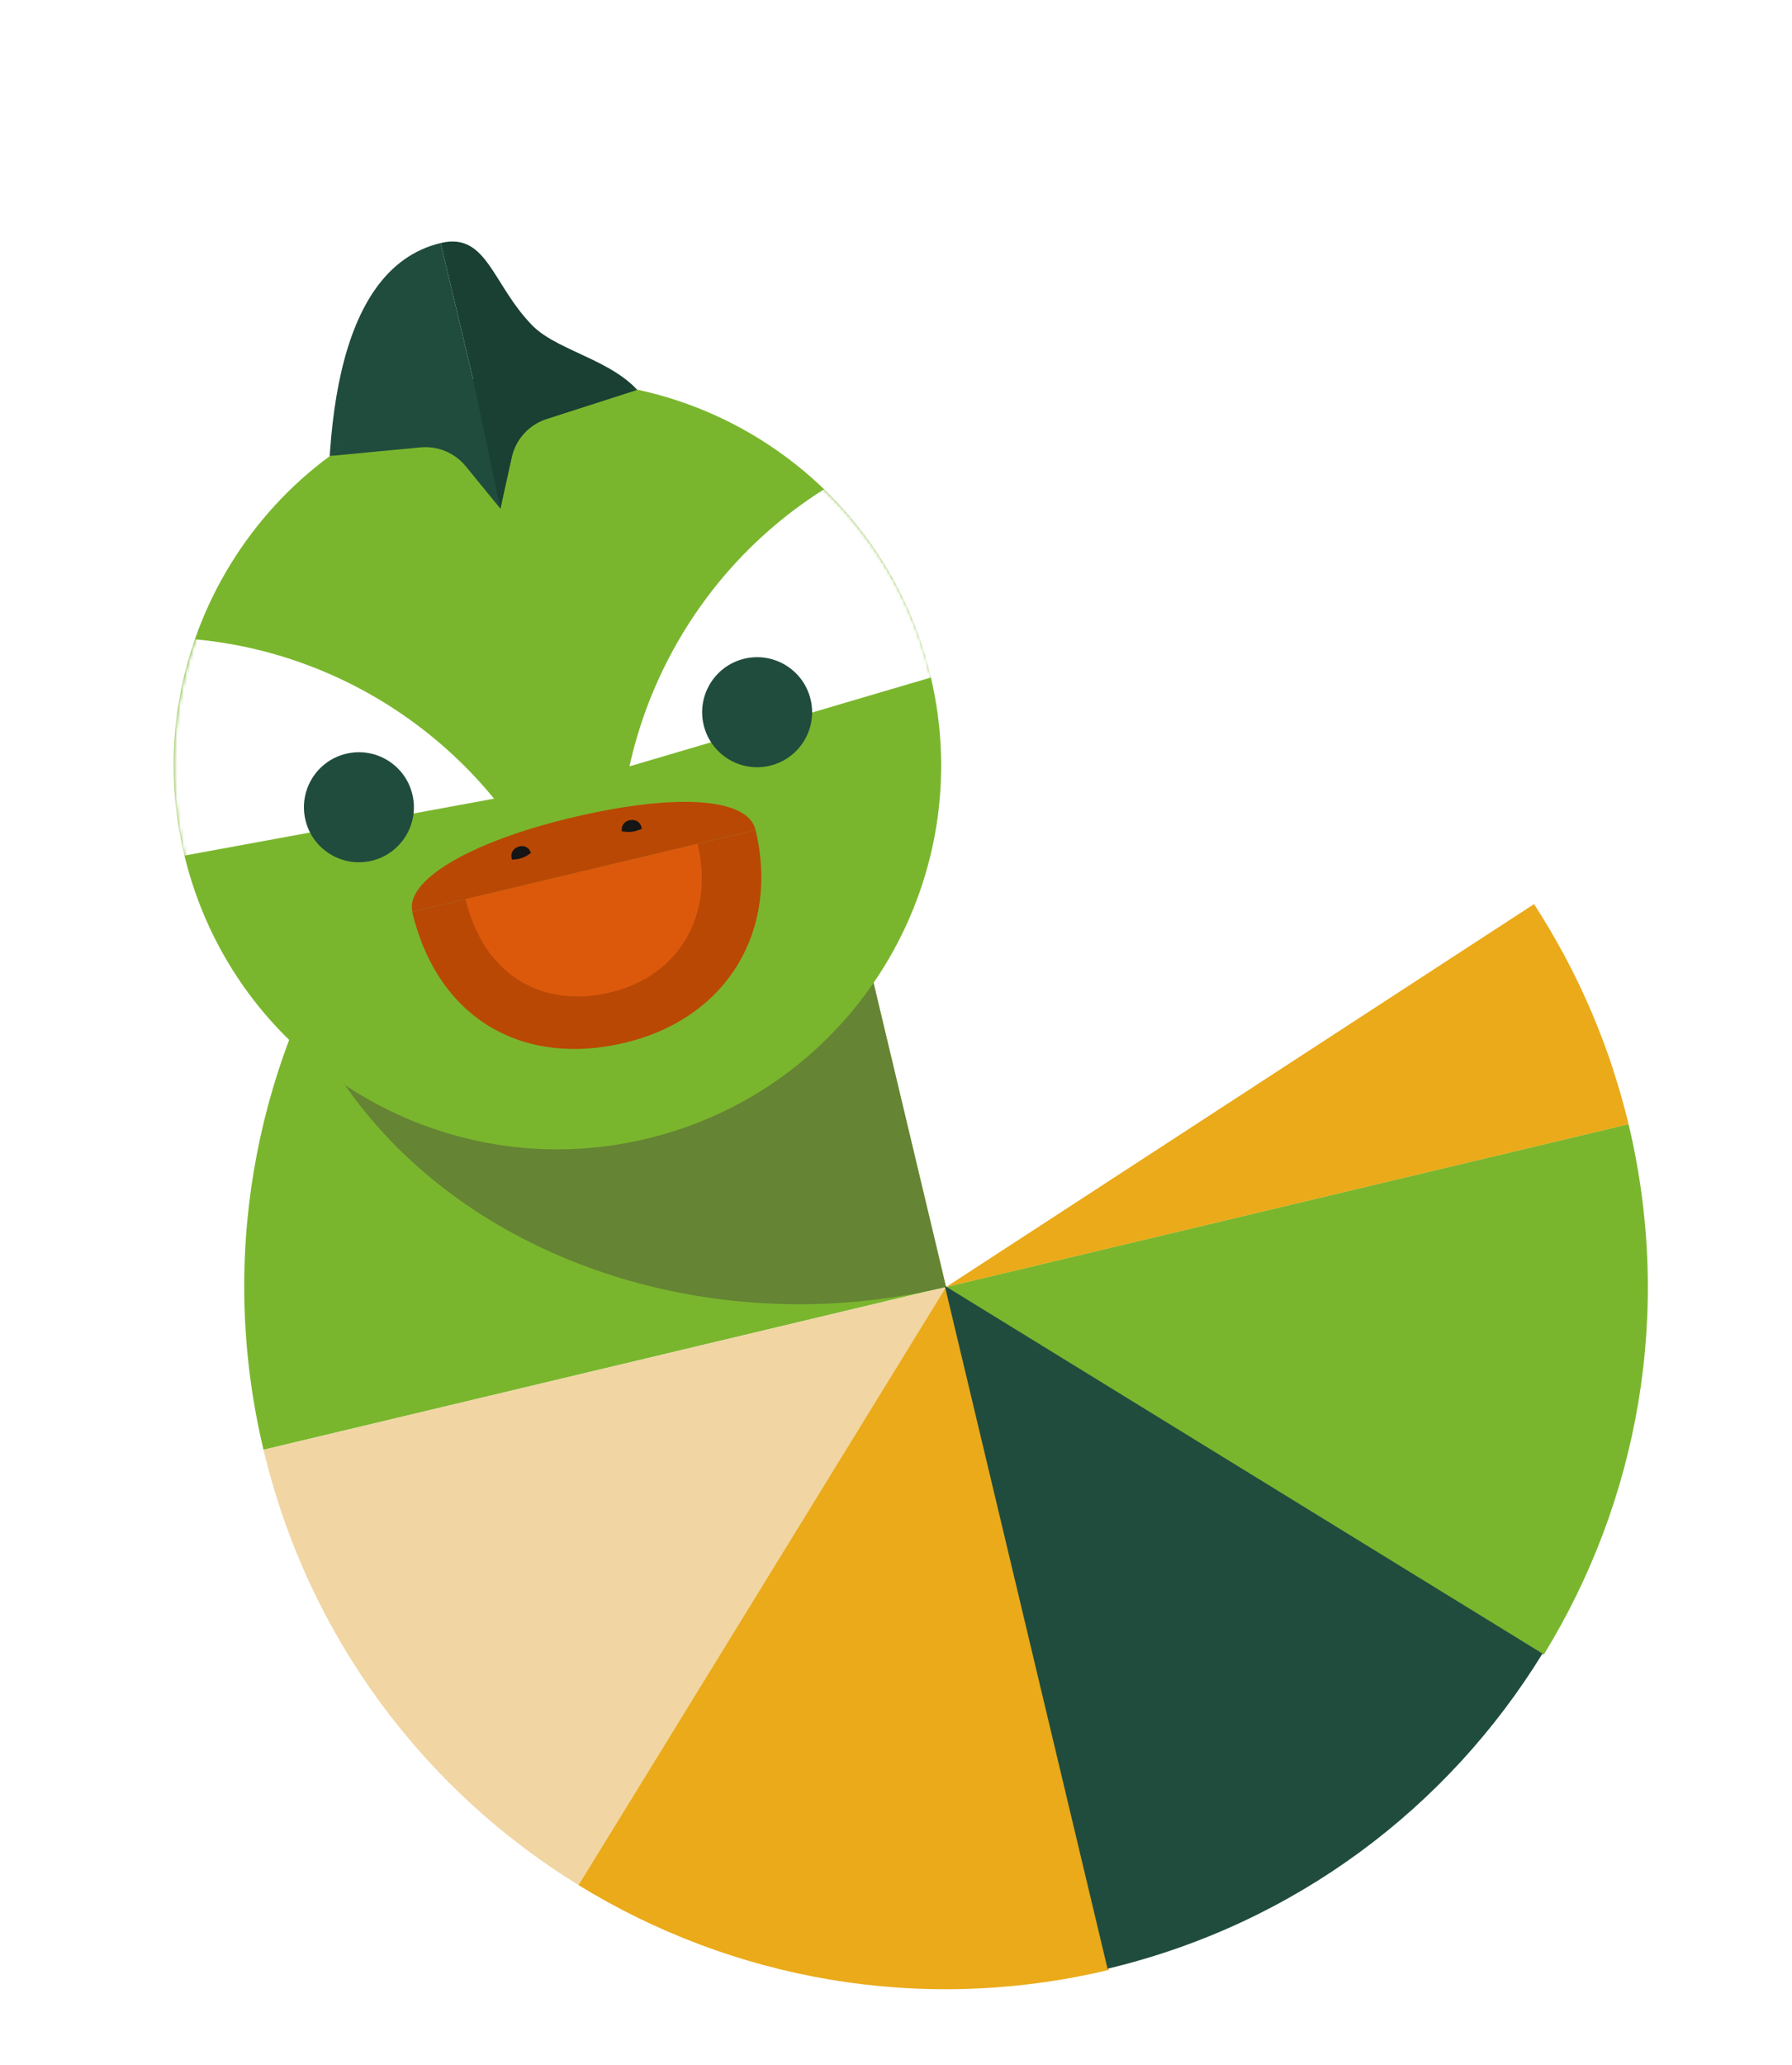 <svg width="541" height="623" viewBox="0 0 541 623" fill="none" xmlns="http://www.w3.org/2000/svg">
<g filter="url(#filter0_d)">
<path d="M236.456 176.485L285.597 382.539L79.556 431.677C52.416 317.875 122.668 203.621 236.456 176.485Z" fill="#7AB62D"/>
<path d="M79.564 431.706L285.604 382.569L174.646 563.006C128.473 534.615 93.133 488.607 79.564 431.706Z" fill="#F1D5A3"/>
<path d="M256.138 259.015L285.602 382.564C205.195 401.74 120.36 366.776 91.238 298.341L256.138 259.015Z" fill="#658434"/>
<path d="M285.604 382.569L334.742 588.61C277.855 602.177 220.836 591.407 174.649 563.02L285.604 382.569Z" fill="#EAAA19"/>
<path d="M491.654 333.428C505.224 390.329 494.452 447.335 466.047 493.51L285.6 382.569L491.654 333.428Z" fill="#7AB62D"/>
<path d="M285.228 382.21L465.68 493.166C437.289 539.338 391.267 574.681 334.366 588.251L285.228 382.21Z" fill="#204C3D"/>
<path d="M285.619 382.586L463.127 267.047C466.256 271.868 469.16 276.802 471.876 281.826L471.901 281.805C472.194 282.346 472.458 282.893 472.751 283.433C473.329 284.546 473.906 285.659 474.484 286.771C474.883 287.569 475.285 288.381 475.684 289.179C476.371 290.563 477.034 291.968 477.679 293.362C477.957 293.966 478.232 294.556 478.509 295.159C479.223 296.716 479.912 298.293 480.59 299.888C480.795 300.375 481.004 300.875 481.209 301.362C481.883 303.002 482.561 304.658 483.196 306.322C483.391 306.826 483.582 307.317 483.776 307.821C484.384 309.432 484.978 311.047 485.54 312.654C485.754 313.303 485.979 313.935 486.19 314.569C486.466 315.352 486.742 316.134 487.007 316.934L486.965 316.944C488.753 322.383 490.333 327.885 491.66 333.449L285.619 382.586Z" fill="#EAAA19"/>
<path d="M133.034 67.609C147.001 64.278 148.507 79.904 160.61 92.382C168.937 100.968 188.424 103.176 195.652 116.417C203.796 130.498 210.569 147.409 215.015 166.055L225.044 208.107L169.148 219.042L133.034 67.609Z" fill="#194033"/>
<path d="M133.034 67.609C124.897 69.55 118.484 74.298 113.525 81.205C104.114 94.313 99.944 115.197 99.182 139.424C98.269 155.664 99.858 173.812 104.304 192.457L114.333 234.51L169.148 219.042L133.034 67.609Z" fill="#204C3D"/>
<path d="M280.951 198.314C295.79 260.539 257.386 323.018 195.147 337.861C132.922 352.7 70.44 314.281 55.6 252.057C40.761 189.832 79.176 127.336 141.401 112.496C203.64 97.653 266.111 136.089 280.951 198.314Z" fill="#7AB62D"/>
<path d="M151.062 147.747L154.471 132.27C155.674 126.807 159.689 122.395 165.014 120.684L192.349 111.898L168.255 106.269L141.772 108.793L118.025 118.248L99.601 131.851L126.971 129.267C132.188 128.774 137.308 130.913 140.624 134.972L151.062 147.747Z" fill="#204C3D"/>
<path d="M151.062 147.747L154.471 132.27C155.675 126.807 159.69 122.395 165.015 120.684L192.35 111.898L168.255 106.269L142.797 108.548L151.062 147.747Z" fill="#194033"/>
<mask id="mask0" mask-type="alpha" maskUnits="userSpaceOnUse" x="28" y="85" width="281" height="281">
<path d="M281.302 198.853C296.198 261.312 257.788 323.992 195.488 338.849C133.202 353.704 70.625 315.107 55.729 252.649C40.834 190.19 79.254 127.493 141.54 112.639C203.841 97.781 266.407 136.395 281.302 198.853Z" fill="#7AB62D"/>
</mask>
<g mask="url(#mask0)">
<path d="M149.155 235.242C119.602 199.157 71.906 179.789 22.846 188.805C-26.214 197.821 -63.907 232.882 -78.699 277.117L149.155 235.242Z" fill="white"/>
<path d="M412.257 160.031C379.094 127.234 329.635 112.957 281.786 127.052C233.937 141.147 200.116 179.956 190.028 225.494L412.257 160.031Z" fill="white"/>
<path d="M244.72 205.311C246.847 214.23 241.343 223.18 232.425 225.307C223.518 227.431 214.556 221.93 212.429 213.012C210.302 204.094 215.817 195.14 224.724 193.016C233.643 190.889 242.593 196.393 244.72 205.311Z" fill="#204C3D"/>
<path d="M124.5 233.982C126.627 242.9 121.123 251.851 112.205 253.978C103.298 256.102 94.336 250.601 92.209 241.683C90.082 232.764 95.597 223.811 104.504 221.687C113.422 219.56 122.373 225.063 124.5 233.982Z" fill="#204C3D"/>
<path d="M228.113 244.682L124.438 269.407C132.095 301.512 157.619 316.287 188.633 308.89C219.646 301.494 235.318 274.893 228.113 244.682Z" fill="#B94805"/>
<path d="M124.5 269.392L228.113 244.682C225.742 234.742 203.481 233.591 172.486 240.983C141.49 248.375 122.27 260.038 124.5 269.392Z" fill="#B94805"/>
<path d="M210.601 248.859L140.553 265.564C145.942 288.157 163.319 298.694 184.273 293.696C205.228 288.699 215.672 270.119 210.601 248.859Z" fill="#DC590C"/>
<path d="M154.571 253.638C157.03 253.512 158.284 253.064 160.308 251.625C159.685 249.848 158.15 249.16 156.433 249.763C154.717 250.365 153.985 251.966 154.571 253.638Z" fill="#151515"/>
<path d="M187.721 245.085C190.15 245.484 191.47 245.312 193.754 244.336C193.522 242.468 192.168 241.47 190.363 241.694C188.558 241.918 187.502 243.327 187.721 245.085Z" fill="#151515"/>
</g>
</g>
<defs>
<filter id="filter0_d" x="20.15" y="51.549" width="514.825" height="586.102" filterUnits="userSpaceOnUse" color-interpolation-filters="sRGB">
<feFlood flood-opacity="0" result="BackgroundImageFix"/>
<feColorMatrix in="SourceAlpha" type="matrix" values="0 0 0 0 0 0 0 0 0 0 0 0 0 0 0 0 0 0 127 0"/>
<feOffset dy="5.717"/>
<feGaussianBlur stdDeviation="4.288"/>
<feColorMatrix type="matrix" values="0 0 0 0 0 0 0 0 0 0 0 0 0 0 0 0 0 0 0.1 0"/>
<feBlend mode="normal" in2="BackgroundImageFix" result="effect1_dropShadow"/>
<feBlend mode="normal" in="SourceGraphic" in2="effect1_dropShadow" result="shape"/>
</filter>
</defs>
</svg>
